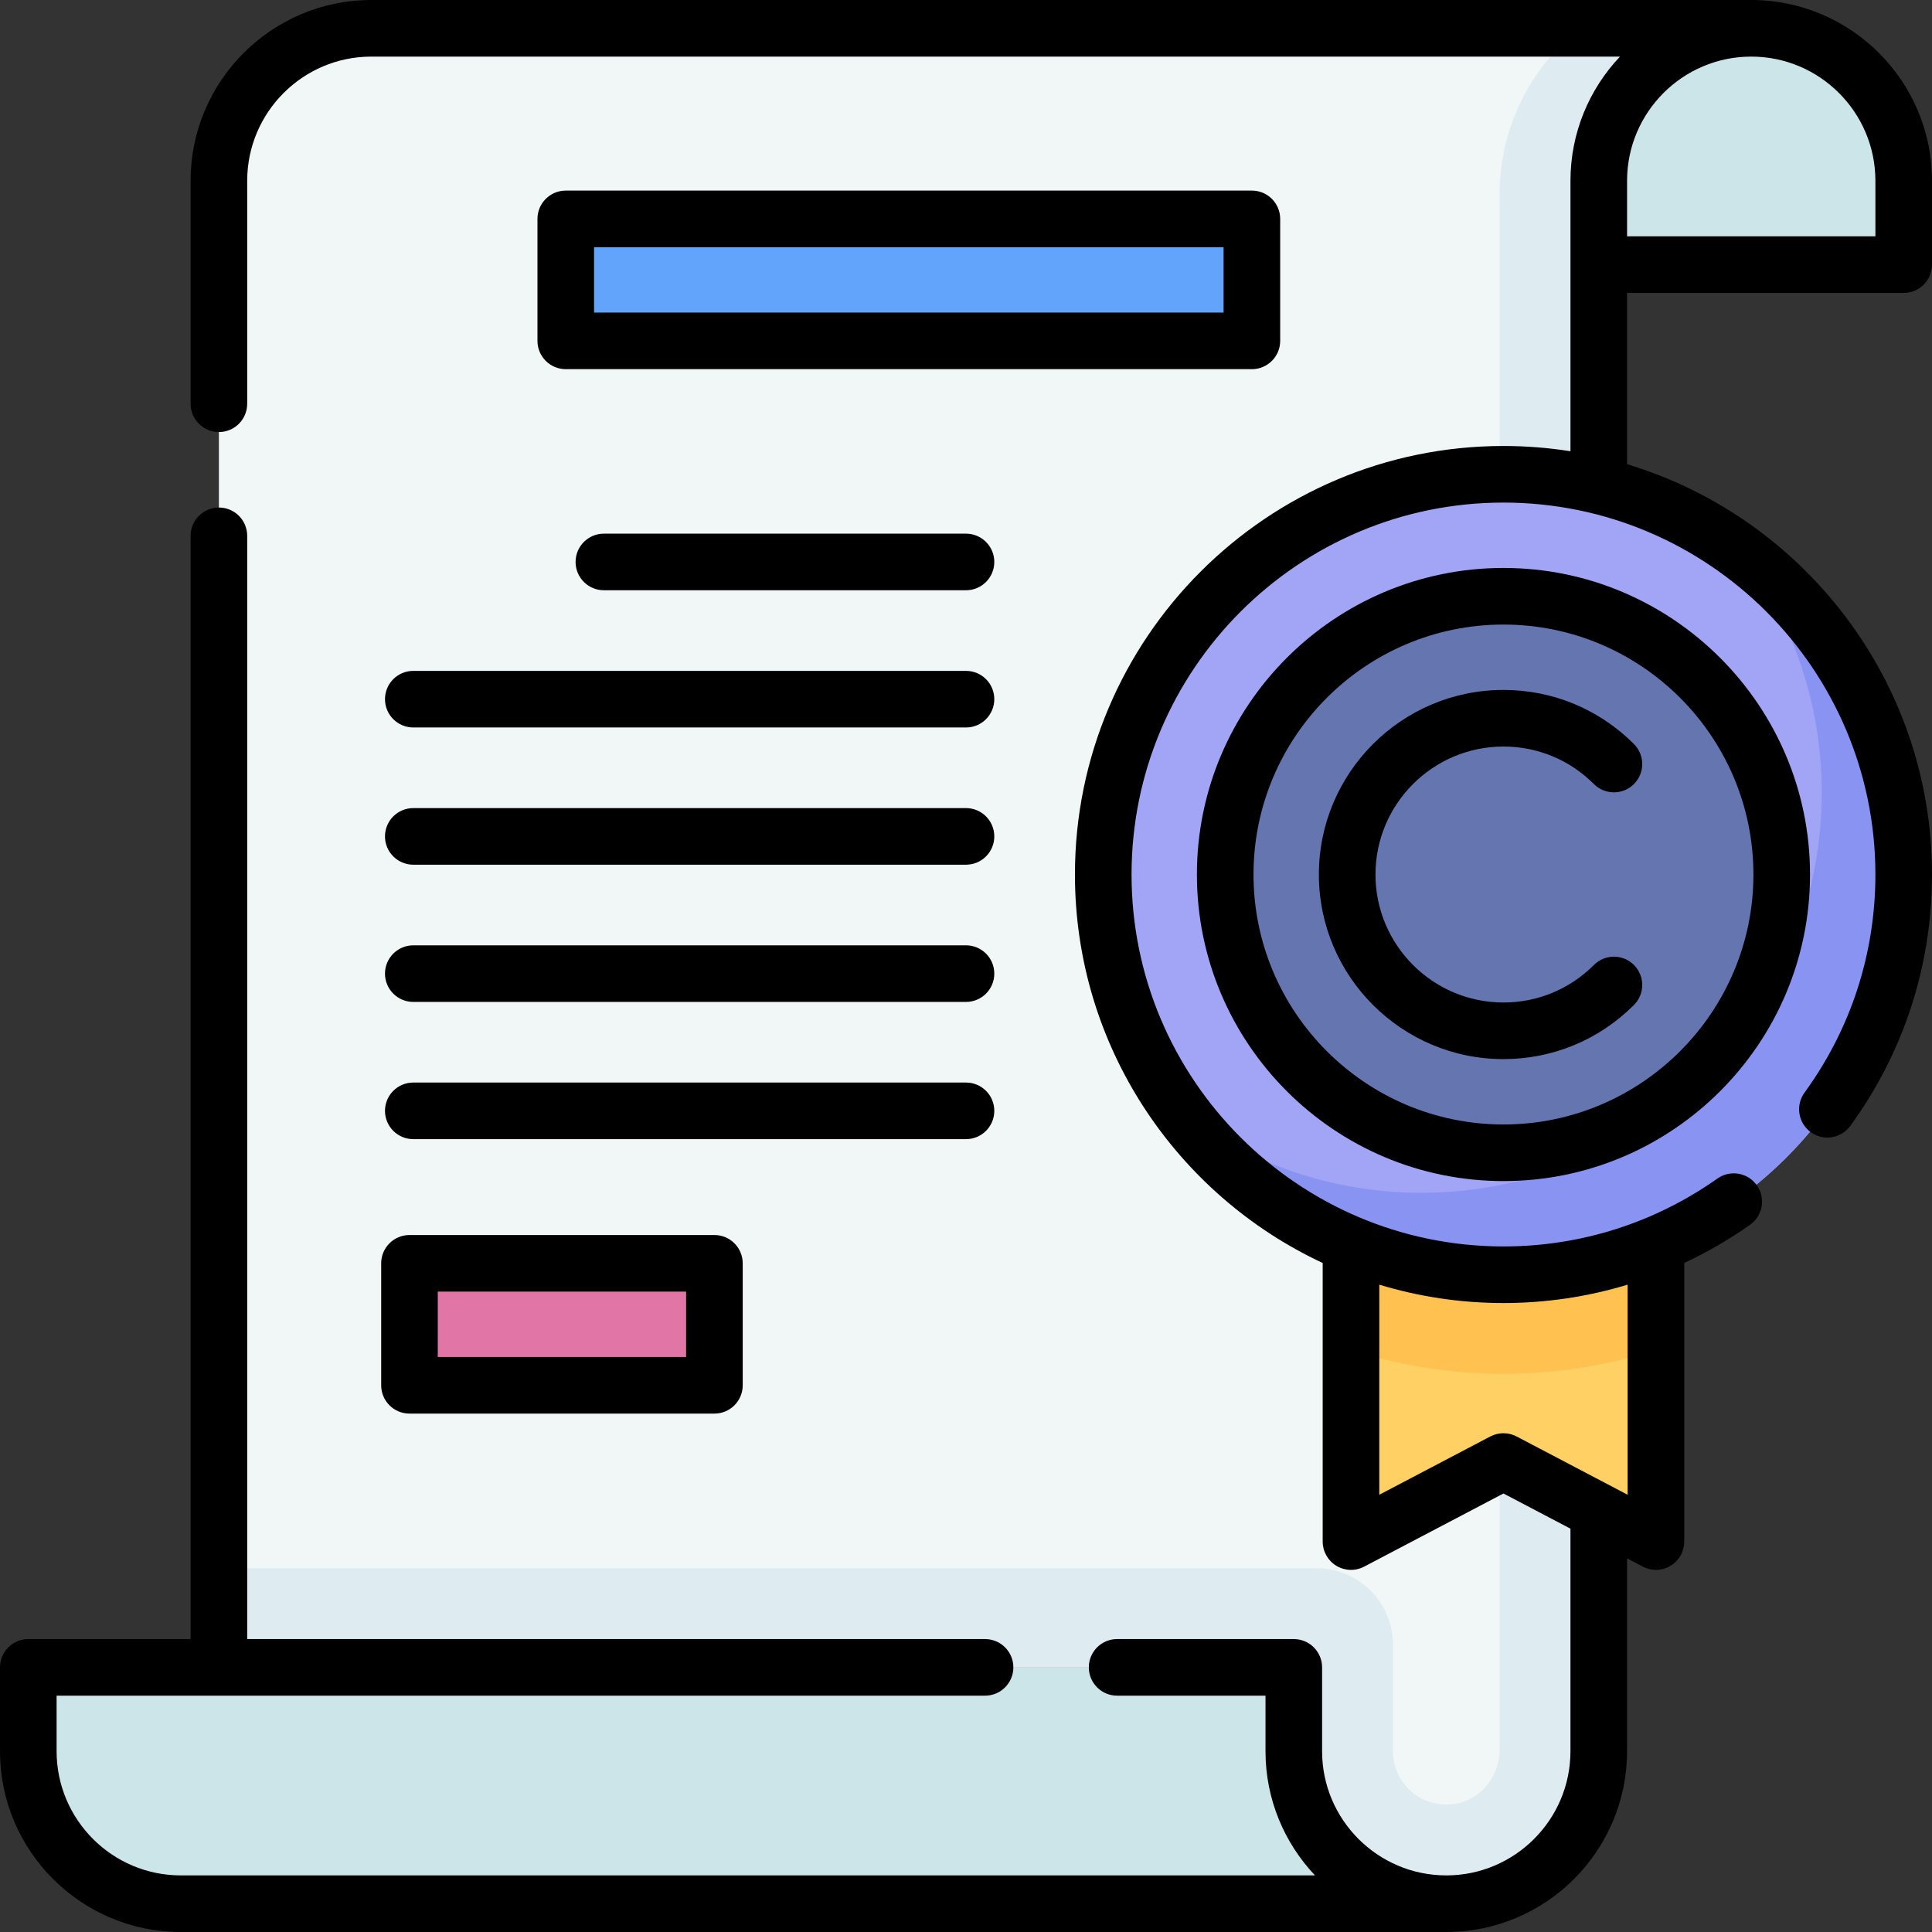 <svg width="512" height="512" viewBox="0 0 512 512" fill="none" xmlns="http://www.w3.org/2000/svg">
<rect x="0" y="0" width="512" height="512" fill="#333333" stroke="none"/>
<g clip-path="url(#clip0_3_19022)">
<path d="M504.5 47.907C504.5 25.591 486.409 7.5 464.094 7.5C441.778 7.5 423.687 25.591 423.687 47.907V70.13H504.5V47.907Z" fill="#CBE5E8"/>
<path d="M383.28 504.5C360.964 504.5 342.874 486.409 342.874 464.094V441.87H7.5V464.094C7.5 486.41 25.591 504.5 47.907 504.5H383.28Z" fill="#CBE5E8"/>
<path d="M58.008 47.907C58.008 25.591 76.099 7.5 98.415 7.5H464.094C441.778 7.5 423.687 25.591 423.687 47.907V464.094C423.687 486.41 405.596 504.5 383.281 504.5C360.965 504.5 342.875 486.409 342.875 464.094V441.87H58.008V47.907Z" fill="#F1F6F7"/>
<path d="M149.933 58.008H331.762V90.333H149.933V58.008Z" fill="#62A4FB"/>
<path d="M108.516 334.793H189.329V367.118H108.516V334.793Z" fill="#E175A5"/>
<path d="M418.723 7.5C405.755 17.74 397.422 33.59 397.422 51.396V463.683C397.422 471.289 391.589 477.843 383.992 478.218C375.872 478.618 369.137 472.128 369.137 464.093V435.808C369.137 424.65 360.092 415.605 348.934 415.605H58.008V441.869H342.874V463.295C342.874 485.952 361.416 504.925 384.068 504.492C406.02 504.072 423.687 486.146 423.687 464.093V47.907C423.687 25.591 441.778 7.5 464.094 7.5H418.723Z" fill="#DEECF1"/>
<path d="M358.026 273.173V408.535L398.433 387.321L438.839 408.535V273.173H358.026Z" fill="#FFD064"/>
<path d="M358.026 357.771C370.77 361.867 384.346 364.088 398.432 364.088C412.518 364.088 426.095 361.867 438.838 357.771V273.173H358.025V357.771H358.026Z" fill="#FFC250"/>
<path d="M398.433 337.823C457.012 337.823 504.5 290.335 504.5 231.756C504.5 173.177 457.012 125.689 398.433 125.689C339.854 125.689 292.366 173.177 292.366 231.756C292.366 290.335 339.854 337.823 398.433 337.823Z" fill="#A2A5F5"/>
<path d="M461.755 146.716C474.957 164.4 482.782 186.322 482.782 210.038C482.782 268.523 435.2 316.105 376.715 316.105C352.999 316.105 331.078 308.28 313.393 295.078C332.749 321.005 363.664 337.823 398.433 337.823C456.918 337.823 504.5 290.241 504.5 231.756C504.5 196.986 487.682 166.071 461.755 146.716Z" fill="#8893F2"/>
<path d="M398.433 305.498C439.16 305.498 472.175 272.483 472.175 231.756C472.175 191.029 439.16 158.014 398.433 158.014C357.706 158.014 324.691 191.029 324.691 231.756C324.691 272.483 357.706 305.498 398.433 305.498Z" fill="#6475B0"/>
<path d="M504.5 77.63C508.642 77.63 512 74.272 512 70.13V47.907C512 21.491 490.509 0 464.093 0C464.092 0 464.092 0 464.091 0C464.09 0 464.09 0 464.089 0H98.41C71.998 0 50.51 21.492 50.51 47.91V107C50.51 111.142 53.868 114.5 58.01 114.5C62.152 114.5 65.51 111.142 65.51 107V47.91C65.51 29.763 80.269 15 98.41 15H429.31C421.181 23.589 416.19 35.177 416.19 47.91V119.582C410.402 118.669 404.471 118.19 398.43 118.19C335.813 118.19 284.87 169.137 284.87 231.76C284.87 277.27 311.783 316.605 350.526 334.706V408.535C350.526 411.161 351.899 413.596 354.147 414.953C356.393 416.312 359.187 416.395 361.513 415.175L398.433 395.792L416.187 405.113V464.093C416.187 482.238 401.425 497 383.28 497C365.134 497 350.37 482.237 350.37 464.09V441.87C350.37 437.728 347.012 434.37 342.87 434.37H296.05C291.908 434.37 288.55 437.728 288.55 441.87C288.55 446.012 291.908 449.37 296.05 449.37H335.37V464.09C335.37 476.823 340.362 488.411 348.493 497H47.91C29.764 497 15 482.237 15 464.09V449.37H261.05C265.192 449.37 268.55 446.012 268.55 441.87C268.55 437.728 265.192 434.37 261.05 434.37H65.51V142C65.51 137.858 62.152 134.5 58.01 134.5C53.868 134.5 50.51 137.858 50.51 142V434.37H7.5C3.358 434.37 0 437.728 0 441.87V464.09C0 490.508 21.492 512 47.91 512H383.28C409.696 512 431.187 490.509 431.187 464.093V412.988L435.353 415.175C436.447 415.749 437.644 416.034 438.839 416.034C440.185 416.034 441.529 415.672 442.719 414.952C444.967 413.594 446.34 411.16 446.34 408.534V334.698C452.397 331.864 458.238 328.496 463.788 324.575C467.171 322.185 467.976 317.505 465.587 314.122C463.196 310.738 458.517 309.934 455.134 312.324C438.468 324.096 418.861 330.319 398.431 330.319C344.085 330.319 299.871 286.105 299.871 231.759C299.871 177.407 344.085 133.189 398.431 133.189C452.783 133.189 497.001 177.407 497.001 231.759C497.001 252.683 490.505 272.669 478.216 289.556C475.779 292.905 476.518 297.596 479.867 300.034C483.218 302.471 487.908 301.732 490.345 298.383C504.512 278.915 512 255.876 512 231.76C512 180.523 477.891 137.109 431.19 123.014V77.63H504.5ZM431.339 340.45V396.126L401.919 380.68C399.736 379.534 397.129 379.534 394.946 380.68L365.526 396.126V340.452C375.946 343.612 386.992 345.319 398.43 345.319C409.708 345.32 420.764 343.656 431.339 340.45ZM464.09 15H464.092C464.092 15 464.093 15 464.094 15C482.238 15 497 29.762 497 47.907V62.63H431.19V47.91C431.19 29.763 445.949 15 464.09 15Z" fill="black"/>
<path d="M339.262 90.333V58.008C339.262 53.866 335.904 50.508 331.762 50.508H149.933C145.791 50.508 142.433 53.866 142.433 58.008V90.333C142.433 94.475 145.791 97.833 149.933 97.833H331.762C335.904 97.833 339.262 94.476 339.262 90.333ZM324.262 82.833H157.433V65.508H324.262V82.833Z" fill="black"/>
<path d="M101.016 367.118C101.016 371.26 104.374 374.618 108.516 374.618H189.329C193.471 374.618 196.829 371.26 196.829 367.118V334.793C196.829 330.651 193.471 327.293 189.329 327.293H108.516C104.374 327.293 101.016 330.651 101.016 334.793V367.118ZM116.016 342.292H181.829V359.617H116.016V342.292Z" fill="black"/>
<path d="M160.035 141.423C155.893 141.423 152.535 144.781 152.535 148.923C152.535 153.065 155.893 156.423 160.035 156.423H256C260.142 156.423 263.5 153.065 263.5 148.923C263.5 144.781 260.142 141.423 256 141.423H160.035Z" fill="black"/>
<path d="M102.026 185.289C102.026 189.431 105.384 192.789 109.526 192.789H256C260.142 192.789 263.5 189.431 263.5 185.289C263.5 181.147 260.142 177.789 256 177.789H109.526C105.384 177.789 102.026 181.146 102.026 185.289Z" fill="black"/>
<path d="M109.526 229.154H256C260.142 229.154 263.5 225.796 263.5 221.654C263.5 217.512 260.142 214.154 256 214.154H109.526C105.384 214.154 102.026 217.512 102.026 221.654C102.026 225.796 105.384 229.154 109.526 229.154Z" fill="black"/>
<path d="M109.526 301.886H256C260.142 301.886 263.5 298.528 263.5 294.386C263.5 290.244 260.142 286.886 256 286.886H109.526C105.384 286.886 102.026 290.244 102.026 294.386C102.026 298.528 105.384 301.886 109.526 301.886Z" fill="black"/>
<path d="M109.526 265.521H256C260.142 265.521 263.5 262.163 263.5 258.021C263.5 253.879 260.142 250.521 256 250.521H109.526C105.384 250.521 102.026 253.879 102.026 258.021C102.026 262.163 105.384 265.521 109.526 265.521Z" fill="black"/>
<path d="M398.433 150.514C353.636 150.514 317.191 186.959 317.191 231.756C317.191 276.553 353.636 312.998 398.433 312.998C443.23 312.998 479.675 276.553 479.675 231.756C479.675 186.959 443.23 150.514 398.433 150.514ZM398.433 297.998C361.907 297.998 332.191 268.282 332.191 231.756C332.191 195.23 361.907 165.514 398.433 165.514C434.959 165.514 464.675 195.23 464.675 231.756C464.675 268.282 434.959 297.998 398.433 297.998Z" fill="black"/>
<path d="M398.433 197.839C407.477 197.839 415.991 201.371 422.404 207.785C425.334 210.714 430.081 210.713 433.011 207.785C435.94 204.856 435.939 200.107 433.011 197.178C423.764 187.932 411.484 182.84 398.433 182.84C371.46 182.84 349.516 204.784 349.516 231.757C349.516 258.73 371.46 280.674 398.433 280.674C411.484 280.674 423.764 275.582 433.011 266.336C435.94 263.407 435.94 258.658 433.011 255.729C430.082 252.8 425.333 252.8 422.404 255.729C415.99 262.142 407.477 265.674 398.433 265.674C379.731 265.674 364.516 250.459 364.516 231.757C364.516 213.055 379.731 197.839 398.433 197.839Z" fill="black"/>
</g>
<defs>
<clipPath id="clip0_3_19022">
<rect width="512" height="512" fill="white"/>
</clipPath>
</defs>
</svg>
